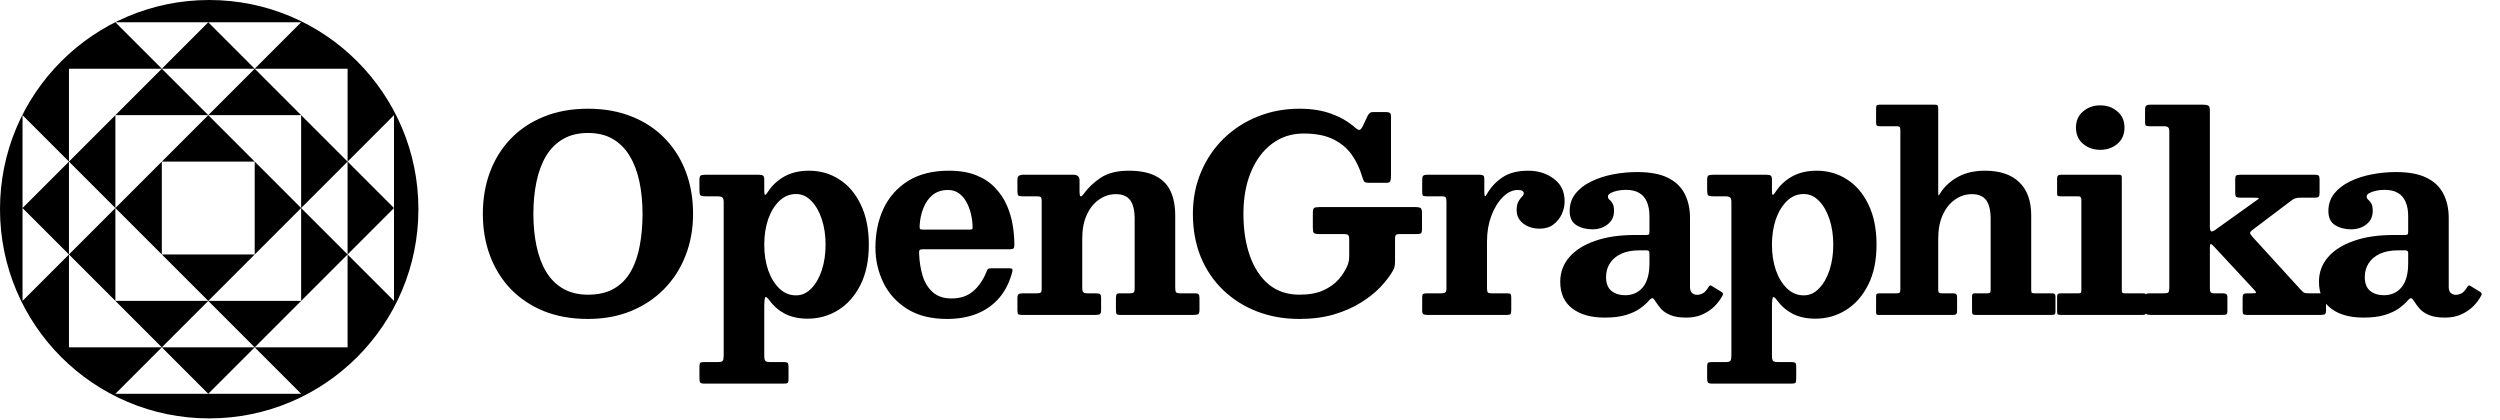 <svg width="256" height="43" viewBox="0 0 256 43" fill="none" xmlns="http://www.w3.org/2000/svg">
<path fill-rule="evenodd" clip-rule="evenodd" d="M21.423 0C9.592 0 0 9.59 0 21.423C0 33.254 9.591 42.844 21.423 42.844C33.254 42.844 42.845 33.254 42.845 21.423C42.845 9.59 33.254 0 21.423 0ZM40.346 30.812L35.592 26.058V35.568H26.082L30.836 40.322H21.327H11.816L16.571 35.568H7.062V26.057L11.816 30.811V21.302V11.792L7.062 16.547L11.816 21.302L7.062 26.057L2.307 30.812V21.302L7.062 26.057V16.547L7.062 16.547V7.037H16.571L11.816 11.792H21.327L16.571 7.037H26.082L21.327 11.792H30.836V21.302L35.592 16.547L35.592 26.057L30.836 21.302V30.812H21.327L26.082 35.567L35.592 26.057L35.592 26.057L40.346 21.302L35.592 16.547L26.082 7.037L26.082 7.037L21.327 2.282L16.571 7.037L16.571 7.037L11.816 2.282H21.327H30.836L26.082 7.037H35.593V16.547L40.346 11.792V21.302L40.346 30.812ZM2.307 21.302V11.792L7.062 16.547L2.307 21.302ZM11.816 21.302L16.571 16.547V26.056L11.816 21.302ZM21.327 11.792L26.082 16.547H16.572L21.327 11.792ZM16.572 26.057L21.327 30.812H11.816L16.571 35.567L21.327 30.812L21.327 30.812L26.082 26.057H16.572ZM26.082 26.055L30.836 21.302L26.082 16.547V26.055ZM21.327 40.321L26.082 35.567H16.571L21.327 40.321Z" fill="url(#paint0_linear_123_687)" style=""/>
<path d="M49.443 21.896C49.443 20.351 49.687 18.925 50.174 17.618C50.662 16.312 51.37 15.176 52.299 14.21C53.238 13.235 54.369 12.48 55.694 11.947C57.028 11.404 58.532 11.133 60.207 11.133C61.881 11.133 63.385 11.404 64.719 11.947C66.053 12.48 67.185 13.235 68.114 14.21C69.043 15.176 69.751 16.312 70.239 17.618C70.727 18.925 70.97 20.351 70.97 21.896C70.97 23.442 70.713 24.868 70.198 26.174C69.692 27.481 68.96 28.621 68.003 29.596C67.056 30.562 65.92 31.317 64.595 31.86C63.279 32.393 61.817 32.66 60.207 32.66C58.532 32.66 57.028 32.393 55.694 31.86C54.369 31.317 53.238 30.562 52.299 29.596C51.37 28.621 50.662 27.481 50.174 26.174C49.687 24.868 49.443 23.442 49.443 21.896ZM54.618 21.896C54.618 23.074 54.724 24.169 54.935 25.181C55.147 26.193 55.473 27.071 55.915 27.816C56.366 28.562 56.945 29.141 57.654 29.555C58.371 29.969 59.222 30.176 60.207 30.176C61.274 30.176 62.161 29.969 62.87 29.555C63.587 29.141 64.158 28.562 64.581 27.816C65.013 27.071 65.322 26.193 65.506 25.181C65.699 24.169 65.796 23.074 65.796 21.896C65.796 20.709 65.69 19.615 65.478 18.612C65.266 17.6 64.935 16.721 64.484 15.976C64.043 15.231 63.468 14.652 62.76 14.238C62.06 13.823 61.209 13.617 60.207 13.617C59.222 13.617 58.371 13.823 57.654 14.238C56.945 14.652 56.366 15.231 55.915 15.976C55.473 16.721 55.147 17.6 54.935 18.612C54.724 19.615 54.618 20.709 54.618 21.896ZM78.26 25.056C78.26 26.013 78.393 26.883 78.66 27.665C78.936 28.447 79.318 29.072 79.805 29.541C80.293 30.011 80.863 30.245 81.517 30.245C82.105 30.245 82.625 30.011 83.076 29.541C83.536 29.072 83.895 28.447 84.152 27.665C84.41 26.883 84.539 26.013 84.539 25.056C84.539 24.1 84.41 23.23 84.152 22.448C83.895 21.666 83.536 21.041 83.076 20.572C82.625 20.102 82.105 19.868 81.517 19.868C80.863 19.868 80.293 20.102 79.805 20.572C79.318 21.041 78.936 21.666 78.66 22.448C78.393 23.23 78.26 24.1 78.26 25.056ZM71.622 19.468V18.433C71.622 18.184 71.664 18.032 71.746 17.977C71.838 17.922 71.999 17.894 72.229 17.894H77.694C77.896 17.894 78.039 17.922 78.122 17.977C78.214 18.032 78.26 18.166 78.26 18.377V19.537C78.26 19.803 78.287 19.941 78.343 19.951C78.407 19.951 78.494 19.863 78.605 19.688C79.037 19.008 79.608 18.469 80.316 18.074C81.024 17.678 81.866 17.48 82.841 17.48C83.982 17.48 85.013 17.775 85.933 18.364C86.862 18.952 87.598 19.813 88.14 20.944C88.692 22.076 88.968 23.447 88.968 25.056C88.968 26.666 88.683 28.037 88.113 29.169C87.542 30.3 86.784 31.16 85.836 31.749C84.888 32.338 83.844 32.633 82.703 32.633C81.829 32.633 81.066 32.471 80.413 32.15C79.769 31.818 79.235 31.363 78.812 30.783C78.609 30.507 78.467 30.388 78.384 30.424C78.301 30.452 78.26 30.82 78.26 31.529V36.4C78.26 36.685 78.297 36.869 78.37 36.952C78.444 37.035 78.628 37.076 78.922 37.076H80.261C80.454 37.076 80.583 37.104 80.647 37.159C80.712 37.214 80.744 37.347 80.744 37.559V38.787C80.744 39.026 80.712 39.169 80.647 39.215C80.583 39.261 80.431 39.284 80.192 39.284H72.16C71.921 39.284 71.769 39.247 71.705 39.173C71.65 39.1 71.622 38.953 71.622 38.732V37.573C71.622 37.37 71.645 37.237 71.691 37.173C71.746 37.108 71.875 37.076 72.078 37.076H73.499C73.784 37.076 73.954 37.03 74.01 36.938C74.074 36.855 74.106 36.671 74.106 36.386V20.723C74.106 20.447 74.06 20.277 73.968 20.213C73.876 20.139 73.692 20.102 73.416 20.102H72.257C71.972 20.102 71.792 20.066 71.719 19.992C71.654 19.909 71.622 19.734 71.622 19.468ZM89.645 25.346C89.645 23.874 89.921 22.545 90.473 21.358C91.034 20.171 91.872 19.228 92.985 18.529C94.107 17.83 95.501 17.48 97.166 17.48C98.279 17.48 99.227 17.641 100.009 17.963C100.791 18.285 101.43 18.718 101.927 19.261C102.433 19.794 102.829 20.392 103.114 21.055C103.399 21.717 103.597 22.398 103.707 23.097C103.818 23.787 103.873 24.445 103.873 25.07C103.873 25.263 103.841 25.388 103.776 25.443C103.721 25.498 103.592 25.526 103.39 25.526H94.503C94.328 25.526 94.218 25.553 94.172 25.608C94.126 25.664 94.107 25.774 94.116 25.94C94.144 26.768 94.264 27.536 94.475 28.244C94.696 28.943 95.046 29.505 95.524 29.928C96.002 30.351 96.642 30.562 97.442 30.562C98.335 30.562 99.066 30.319 99.636 29.831C100.216 29.344 100.68 28.667 101.03 27.803C101.067 27.701 101.108 27.623 101.154 27.568C101.209 27.504 101.315 27.471 101.472 27.471H103.335C103.5 27.471 103.601 27.494 103.638 27.54C103.684 27.577 103.693 27.665 103.666 27.803C103.399 28.851 102.962 29.739 102.355 30.466C101.748 31.183 100.989 31.731 100.078 32.108C99.176 32.476 98.141 32.66 96.973 32.66C95.354 32.66 93.997 32.32 92.902 31.639C91.816 30.958 91.002 30.061 90.459 28.948C89.917 27.835 89.645 26.634 89.645 25.346ZM94.544 23.511H99.222C99.406 23.511 99.517 23.497 99.553 23.47C99.59 23.433 99.604 23.345 99.595 23.207C99.586 22.793 99.53 22.366 99.429 21.924C99.328 21.482 99.176 21.078 98.974 20.709C98.772 20.332 98.514 20.029 98.201 19.799C97.888 19.569 97.516 19.454 97.083 19.454C96.439 19.454 95.906 19.629 95.483 19.978C95.069 20.328 94.756 20.779 94.544 21.331C94.332 21.873 94.208 22.457 94.172 23.083C94.162 23.249 94.172 23.364 94.199 23.428C94.227 23.483 94.342 23.511 94.544 23.511ZM106.184 20.102H104.68C104.459 20.102 104.321 20.07 104.266 20.006C104.211 19.932 104.183 19.79 104.183 19.578V18.419C104.183 18.207 104.234 18.069 104.335 18.005C104.436 17.931 104.583 17.894 104.776 17.894H109.938C110.122 17.894 110.269 17.94 110.379 18.032C110.489 18.115 110.545 18.267 110.545 18.488V19.537C110.545 19.886 110.577 20.075 110.641 20.102C110.715 20.13 110.821 20.052 110.959 19.868C111.428 19.215 112.021 18.653 112.739 18.184C113.456 17.715 114.409 17.48 115.595 17.48C116.718 17.48 117.629 17.66 118.328 18.019C119.027 18.368 119.538 18.883 119.859 19.564C120.181 20.245 120.342 21.078 120.342 22.062V29.431C120.342 29.689 120.37 29.854 120.425 29.928C120.49 30.001 120.655 30.038 120.922 30.038H122.399C122.564 30.038 122.675 30.07 122.73 30.135C122.794 30.199 122.826 30.319 122.826 30.494V31.735C122.826 31.975 122.78 32.122 122.688 32.177C122.606 32.223 122.445 32.246 122.205 32.246H114.698C114.496 32.246 114.372 32.209 114.326 32.136C114.289 32.053 114.271 31.91 114.271 31.708V30.549C114.271 30.374 114.289 30.245 114.326 30.162C114.372 30.079 114.482 30.038 114.657 30.038H115.623C115.862 30.038 116.014 30.011 116.078 29.955C116.152 29.891 116.189 29.739 116.189 29.5V22.434C116.189 21.551 116.037 20.907 115.733 20.503C115.43 20.088 114.942 19.882 114.271 19.882C113.645 19.882 113.07 20.066 112.546 20.433C112.021 20.792 111.603 21.312 111.29 21.993C110.977 22.674 110.821 23.488 110.821 24.436V29.486C110.821 29.689 110.853 29.831 110.917 29.914C110.991 29.997 111.138 30.038 111.359 30.038H112.228C112.431 30.038 112.569 30.066 112.642 30.121C112.716 30.176 112.753 30.309 112.753 30.521V31.777C112.753 31.988 112.707 32.122 112.615 32.177C112.532 32.223 112.398 32.246 112.214 32.246H104.597C104.413 32.246 104.298 32.214 104.252 32.15C104.206 32.076 104.183 31.938 104.183 31.735V30.549C104.183 30.328 104.22 30.19 104.293 30.135C104.367 30.07 104.505 30.038 104.707 30.038H106.087C106.327 30.038 106.483 30.015 106.557 29.969C106.63 29.923 106.667 29.785 106.667 29.555V20.544C106.667 20.351 106.635 20.231 106.57 20.185C106.506 20.13 106.377 20.102 106.184 20.102ZM135.083 21.206H144.922C145.216 21.206 145.405 21.243 145.488 21.317C145.57 21.381 145.612 21.57 145.612 21.883V23.483C145.612 23.704 145.575 23.842 145.501 23.897C145.437 23.943 145.29 23.966 145.06 23.966H143.335C143.132 23.966 142.999 23.998 142.935 24.063C142.879 24.118 142.852 24.252 142.852 24.463V26.616C142.852 26.892 142.838 27.108 142.81 27.264C142.783 27.412 142.718 27.573 142.617 27.747C142.323 28.263 141.904 28.81 141.361 29.39C140.819 29.96 140.147 30.494 139.347 30.99C138.555 31.487 137.631 31.892 136.573 32.205C135.524 32.508 134.351 32.66 133.054 32.66C131.481 32.66 130.032 32.403 128.707 31.887C127.382 31.372 126.228 30.641 125.243 29.693C124.259 28.746 123.495 27.614 122.953 26.298C122.419 24.974 122.152 23.506 122.152 21.896C122.152 20.36 122.428 18.939 122.98 17.632C123.532 16.317 124.3 15.176 125.285 14.21C126.278 13.235 127.437 12.48 128.762 11.947C130.087 11.404 131.518 11.133 133.054 11.133C134.324 11.133 135.432 11.312 136.38 11.671C137.327 12.02 138.137 12.499 138.808 13.106C138.992 13.253 139.13 13.318 139.222 13.299C139.314 13.281 139.42 13.161 139.54 12.94L140.05 11.85C140.115 11.74 140.184 11.652 140.257 11.588C140.331 11.514 140.441 11.477 140.589 11.477H141.927C142.102 11.477 142.231 11.505 142.314 11.56C142.396 11.616 142.438 11.73 142.438 11.905V18.019C142.438 18.239 142.415 18.414 142.369 18.543C142.323 18.663 142.185 18.722 141.955 18.722H140.271C139.949 18.722 139.756 18.681 139.692 18.598C139.636 18.515 139.572 18.359 139.498 18.129C139.259 17.292 138.905 16.537 138.436 15.866C137.967 15.194 137.332 14.661 136.531 14.265C135.74 13.87 134.728 13.672 133.496 13.672C132.263 13.672 131.182 14.021 130.253 14.72C129.333 15.41 128.615 16.372 128.1 17.605C127.585 18.837 127.327 20.268 127.327 21.896C127.327 23.525 127.548 24.96 127.989 26.202C128.431 27.444 129.075 28.419 129.921 29.127C130.777 29.826 131.821 30.176 133.054 30.176C134.038 30.176 134.853 30.029 135.497 29.735C136.15 29.44 136.674 29.068 137.07 28.617C137.465 28.157 137.764 27.692 137.967 27.223C138.031 27.067 138.077 26.919 138.105 26.781C138.141 26.634 138.16 26.446 138.16 26.216V24.505C138.16 24.265 138.118 24.118 138.036 24.063C137.962 23.998 137.815 23.966 137.594 23.966H135.027C134.751 23.966 134.581 23.92 134.517 23.828C134.462 23.727 134.434 23.548 134.434 23.29V21.814C134.434 21.538 134.475 21.367 134.558 21.303C134.641 21.238 134.816 21.206 135.083 21.206ZM148.116 20.668C148.116 20.438 148.088 20.286 148.033 20.213C147.987 20.139 147.854 20.102 147.633 20.102H146.087C145.885 20.102 145.756 20.075 145.701 20.02C145.655 19.955 145.632 19.826 145.632 19.633V18.419C145.632 18.207 145.664 18.069 145.728 18.005C145.793 17.931 145.922 17.894 146.115 17.894H151.524C151.69 17.894 151.809 17.922 151.883 17.977C151.957 18.023 151.993 18.138 151.993 18.322V19.592C151.993 19.859 152.012 20.02 152.049 20.075C152.085 20.13 152.159 20.056 152.269 19.854C152.656 19.173 153.185 18.607 153.856 18.157C154.537 17.706 155.411 17.48 156.478 17.48C157.509 17.48 158.387 17.756 159.114 18.308C159.85 18.851 160.218 19.624 160.218 20.627C160.218 21.059 160.121 21.491 159.928 21.924C159.735 22.347 159.45 22.701 159.073 22.986C158.695 23.272 158.231 23.414 157.679 23.414C156.998 23.414 156.432 23.239 155.982 22.89C155.531 22.54 155.305 22.085 155.305 21.524C155.305 21.146 155.365 20.852 155.485 20.64C155.604 20.429 155.724 20.263 155.844 20.144C155.972 20.024 156.037 19.909 156.037 19.799C156.037 19.698 155.991 19.615 155.899 19.55C155.816 19.486 155.655 19.454 155.416 19.454C154.882 19.454 154.372 19.698 153.884 20.185C153.406 20.663 153.015 21.303 152.711 22.103C152.417 22.895 152.269 23.764 152.269 24.712V29.514C152.269 29.725 152.297 29.868 152.352 29.942C152.407 30.006 152.545 30.038 152.766 30.038H154.381C154.556 30.038 154.661 30.07 154.698 30.135C154.735 30.199 154.753 30.319 154.753 30.494V31.749C154.753 31.942 154.73 32.076 154.684 32.15C154.648 32.214 154.537 32.246 154.353 32.246H146.129C145.954 32.246 145.825 32.218 145.742 32.163C145.669 32.108 145.632 31.993 145.632 31.818V30.438C145.632 30.254 145.664 30.144 145.728 30.107C145.802 30.061 145.922 30.038 146.087 30.038H147.509C147.739 30.038 147.895 30.011 147.978 29.955C148.07 29.9 148.116 29.762 148.116 29.541V20.668ZM159.768 28.851C159.768 27.895 160.076 27.057 160.692 26.34C161.309 25.622 162.187 25.066 163.328 24.67C164.469 24.265 165.83 24.063 167.413 24.063H168.544C168.701 24.063 168.797 24.044 168.834 24.008C168.88 23.971 168.903 23.87 168.903 23.704V22.117C168.903 21.574 168.82 21.105 168.655 20.709C168.498 20.305 168.241 19.992 167.882 19.771C167.523 19.55 167.059 19.44 166.488 19.44C166.166 19.44 165.863 19.472 165.578 19.537C165.302 19.601 165.076 19.684 164.901 19.785C164.736 19.886 164.653 19.997 164.653 20.116C164.653 20.254 164.704 20.364 164.805 20.447C164.906 20.521 165.007 20.64 165.108 20.806C165.219 20.962 165.274 21.229 165.274 21.607C165.274 22.177 165.058 22.632 164.625 22.973C164.193 23.313 163.673 23.483 163.066 23.483C162.431 23.483 161.884 23.341 161.424 23.055C160.964 22.77 160.734 22.287 160.734 21.607C160.734 20.926 160.932 20.332 161.327 19.826C161.732 19.32 162.27 18.906 162.942 18.584C163.613 18.253 164.359 18.009 165.177 17.853C165.996 17.697 166.824 17.618 167.661 17.618C168.949 17.618 169.989 17.812 170.78 18.198C171.571 18.584 172.146 19.132 172.505 19.84C172.873 20.549 173.057 21.377 173.057 22.324V29.39C173.057 29.666 173.126 29.868 173.264 29.997C173.411 30.125 173.581 30.19 173.775 30.19C173.968 30.19 174.166 30.139 174.368 30.038C174.57 29.928 174.768 29.707 174.961 29.376C175.053 29.219 175.159 29.187 175.279 29.279L176.314 29.914C176.433 29.988 176.461 30.098 176.396 30.245C176.185 30.65 175.904 31.027 175.555 31.377C175.205 31.717 174.791 31.993 174.313 32.205C173.844 32.416 173.305 32.522 172.698 32.522H172.684C172.013 32.522 171.475 32.439 171.07 32.274C170.665 32.108 170.343 31.896 170.104 31.639C169.874 31.381 169.681 31.124 169.524 30.866C169.395 30.654 169.29 30.544 169.207 30.535C169.124 30.526 169.009 30.604 168.862 30.77C168.641 31.027 168.342 31.294 167.965 31.57C167.597 31.837 167.118 32.062 166.53 32.246C165.941 32.43 165.205 32.522 164.322 32.522C162.923 32.522 161.815 32.209 160.996 31.584C160.177 30.958 159.768 30.047 159.768 28.851ZM164.46 28.368C164.46 29.012 164.644 29.486 165.012 29.79C165.389 30.084 165.853 30.231 166.405 30.231C167.169 30.231 167.776 29.96 168.227 29.417C168.678 28.865 168.903 28.051 168.903 26.975V25.912C168.903 25.728 168.811 25.636 168.627 25.636H167.868C167.123 25.636 166.497 25.756 165.991 25.995C165.486 26.234 165.104 26.561 164.846 26.975C164.589 27.379 164.46 27.844 164.46 28.368ZM181.448 25.056C181.448 26.013 181.582 26.883 181.848 27.665C182.124 28.447 182.506 29.072 182.994 29.541C183.481 30.011 184.052 30.245 184.705 30.245C185.294 30.245 185.814 30.011 186.264 29.541C186.724 29.072 187.083 28.447 187.341 27.665C187.598 26.883 187.727 26.013 187.727 25.056C187.727 24.1 187.598 23.23 187.341 22.448C187.083 21.666 186.724 21.041 186.264 20.572C185.814 20.102 185.294 19.868 184.705 19.868C184.052 19.868 183.481 20.102 182.994 20.572C182.506 21.041 182.124 21.666 181.848 22.448C181.582 23.23 181.448 24.1 181.448 25.056ZM174.811 19.468V18.433C174.811 18.184 174.852 18.032 174.935 17.977C175.027 17.922 175.188 17.894 175.418 17.894H180.882C181.085 17.894 181.227 17.922 181.31 17.977C181.402 18.032 181.448 18.166 181.448 18.377V19.537C181.448 19.803 181.476 19.941 181.531 19.951C181.595 19.951 181.683 19.863 181.793 19.688C182.226 19.008 182.796 18.469 183.504 18.074C184.213 17.678 185.055 17.48 186.03 17.48C187.171 17.48 188.201 17.775 189.121 18.364C190.05 18.952 190.786 19.813 191.329 20.944C191.881 22.076 192.157 23.447 192.157 25.056C192.157 26.666 191.872 28.037 191.301 29.169C190.731 30.3 189.972 31.16 189.024 31.749C188.077 32.338 187.033 32.633 185.892 32.633C185.018 32.633 184.254 32.471 183.601 32.15C182.957 31.818 182.423 31.363 182 30.783C181.798 30.507 181.655 30.388 181.572 30.424C181.49 30.452 181.448 30.82 181.448 31.529V36.4C181.448 36.685 181.485 36.869 181.559 36.952C181.632 37.035 181.816 37.076 182.111 37.076H183.449C183.642 37.076 183.771 37.104 183.836 37.159C183.9 37.214 183.932 37.347 183.932 37.559V38.787C183.932 39.026 183.9 39.169 183.836 39.215C183.771 39.261 183.619 39.284 183.38 39.284H175.349C175.11 39.284 174.958 39.247 174.893 39.173C174.838 39.1 174.811 38.953 174.811 38.732V37.573C174.811 37.37 174.834 37.237 174.88 37.173C174.935 37.108 175.064 37.076 175.266 37.076H176.687C176.973 37.076 177.143 37.03 177.198 36.938C177.262 36.855 177.295 36.671 177.295 36.386V20.723C177.295 20.447 177.249 20.277 177.157 20.213C177.065 20.139 176.881 20.102 176.605 20.102H175.445C175.16 20.102 174.981 20.066 174.907 19.992C174.843 19.909 174.811 19.734 174.811 19.468ZM194.251 12.927H192.512C192.337 12.927 192.227 12.903 192.181 12.857C192.135 12.812 192.112 12.706 192.112 12.54V11.119C192.112 10.962 192.13 10.857 192.167 10.801C192.213 10.746 192.319 10.719 192.485 10.719H198.142C198.28 10.719 198.368 10.746 198.405 10.801C198.451 10.857 198.474 10.953 198.474 11.091V19.55C198.474 19.817 198.483 19.969 198.501 20.006C198.52 20.043 198.552 20.01 198.598 19.909C198.653 19.808 198.722 19.702 198.805 19.592C199.237 18.975 199.826 18.469 200.571 18.074C201.326 17.678 202.218 17.48 203.248 17.48C204.794 17.48 205.971 17.876 206.781 18.667C207.591 19.449 207.995 20.581 207.995 22.062V29.652C207.995 29.826 208.014 29.937 208.051 29.983C208.097 30.02 208.207 30.038 208.382 30.038H210.134C210.263 30.038 210.351 30.061 210.397 30.107C210.452 30.144 210.479 30.227 210.479 30.355V31.901C210.479 32.048 210.452 32.145 210.397 32.191C210.351 32.228 210.254 32.246 210.107 32.246H202.269C202.121 32.246 202.029 32.218 201.993 32.163C201.956 32.099 201.937 31.988 201.937 31.832V30.397C201.937 30.277 201.951 30.19 201.979 30.135C202.006 30.07 202.08 30.038 202.2 30.038H203.469C203.626 30.038 203.727 30.015 203.773 29.969C203.819 29.923 203.842 29.822 203.842 29.666V22.434C203.842 21.551 203.69 20.907 203.386 20.503C203.083 20.088 202.595 19.882 201.924 19.882C201.298 19.882 200.723 20.066 200.199 20.433C199.674 20.792 199.256 21.312 198.943 21.993C198.63 22.674 198.474 23.488 198.474 24.436V29.652C198.474 29.817 198.501 29.923 198.556 29.969C198.621 30.015 198.74 30.038 198.915 30.038H199.992C200.148 30.038 200.254 30.066 200.309 30.121C200.373 30.167 200.406 30.273 200.406 30.438V31.818C200.406 31.984 200.378 32.099 200.323 32.163C200.268 32.218 200.162 32.246 200.005 32.246H192.388C192.268 32.246 192.19 32.228 192.153 32.191C192.126 32.145 192.112 32.057 192.112 31.929V30.424C192.112 30.268 192.126 30.167 192.153 30.121C192.19 30.066 192.287 30.038 192.443 30.038H194.196C194.371 30.038 194.481 30.011 194.527 29.955C194.573 29.9 194.596 29.79 194.596 29.624V13.354C194.596 13.198 194.578 13.088 194.541 13.023C194.504 12.959 194.407 12.927 194.251 12.927ZM212.579 13.065C212.579 12.365 212.823 11.813 213.31 11.409C213.798 10.995 214.382 10.787 215.063 10.787C215.753 10.787 216.337 10.995 216.816 11.409C217.303 11.813 217.547 12.365 217.547 13.065C217.547 13.764 217.303 14.32 216.816 14.734C216.337 15.139 215.753 15.341 215.063 15.341C214.382 15.341 213.798 15.139 213.31 14.734C212.823 14.32 212.579 13.764 212.579 13.065ZM212.828 20.102H210.965C210.836 20.102 210.748 20.084 210.702 20.047C210.666 20.01 210.647 19.928 210.647 19.799V18.267C210.647 18.019 210.771 17.894 211.02 17.894H216.967C217.087 17.894 217.165 17.913 217.202 17.95C217.248 17.977 217.271 18.051 217.271 18.17V29.693C217.271 29.822 217.289 29.914 217.326 29.969C217.363 30.015 217.441 30.038 217.561 30.038H219.396C219.543 30.038 219.64 30.052 219.686 30.079C219.732 30.107 219.755 30.195 219.755 30.342V31.86C219.755 32.035 219.732 32.145 219.686 32.191C219.64 32.228 219.534 32.246 219.369 32.246H211.02C210.873 32.246 210.771 32.228 210.716 32.191C210.67 32.145 210.647 32.048 210.647 31.901V30.438C210.647 30.264 210.675 30.153 210.73 30.107C210.785 30.061 210.896 30.038 211.061 30.038H212.786C212.942 30.038 213.039 30.02 213.076 29.983C213.113 29.937 213.131 29.84 213.131 29.693V20.447C213.131 20.217 213.03 20.102 212.828 20.102ZM221.544 12.927H220.122C219.911 12.927 219.777 12.899 219.722 12.844C219.676 12.779 219.653 12.65 219.653 12.457V11.271C219.653 11.05 219.69 10.902 219.764 10.829C219.837 10.755 219.984 10.719 220.205 10.719H225.587C225.845 10.719 226.024 10.751 226.125 10.815C226.236 10.87 226.291 11.036 226.291 11.312V23.138C226.291 23.47 226.337 23.654 226.429 23.69C226.521 23.718 226.659 23.667 226.843 23.538L230.914 20.627C231.171 20.452 231.305 20.346 231.314 20.309C231.332 20.263 231.112 20.24 230.652 20.24H229.423C229.184 20.24 229.032 20.208 228.968 20.144C228.913 20.079 228.885 19.923 228.885 19.675V18.377C228.885 18.166 228.917 18.032 228.982 17.977C229.055 17.922 229.189 17.894 229.382 17.894H237.068C237.262 17.894 237.386 17.927 237.441 17.991C237.496 18.055 237.524 18.189 237.524 18.391V19.744C237.524 19.937 237.496 20.07 237.441 20.144C237.386 20.208 237.257 20.24 237.055 20.24H235.633C235.376 20.24 235.178 20.263 235.04 20.309C234.902 20.355 234.764 20.433 234.626 20.544L230.734 23.483C230.504 23.649 230.394 23.778 230.403 23.87C230.422 23.953 230.523 24.1 230.707 24.311L235.633 29.707C235.744 29.826 235.845 29.914 235.937 29.969C236.038 30.015 236.213 30.038 236.461 30.038H237.745C237.919 30.038 238.034 30.061 238.09 30.107C238.154 30.153 238.186 30.264 238.186 30.438V31.735C238.186 31.965 238.149 32.108 238.076 32.163C238.002 32.218 237.855 32.246 237.634 32.246H230.1C229.897 32.246 229.768 32.218 229.713 32.163C229.667 32.108 229.644 31.979 229.644 31.777V30.535C229.644 30.323 229.672 30.19 229.727 30.135C229.782 30.07 229.92 30.038 230.141 30.038H230.596C230.9 30.038 231.043 30.011 231.024 29.955C231.015 29.9 230.951 29.808 230.831 29.679L226.691 25.222C226.553 25.075 226.452 24.997 226.387 24.987C226.323 24.969 226.291 25.121 226.291 25.443V29.5C226.291 29.702 226.318 29.845 226.374 29.928C226.429 30.001 226.571 30.038 226.801 30.038H227.602C227.767 30.038 227.887 30.061 227.961 30.107C228.043 30.153 228.085 30.264 228.085 30.438V31.846C228.085 32.03 228.048 32.145 227.974 32.191C227.91 32.228 227.781 32.246 227.588 32.246H220.205C220.003 32.246 219.86 32.214 219.777 32.15C219.695 32.085 219.653 31.956 219.653 31.763V30.452C219.653 30.277 219.685 30.167 219.75 30.121C219.814 30.066 219.938 30.038 220.122 30.038H221.558C221.815 30.038 221.976 30.006 222.041 29.942C222.105 29.868 222.137 29.702 222.137 29.445V13.479C222.137 13.248 222.096 13.101 222.013 13.037C221.93 12.963 221.774 12.927 221.544 12.927ZM237.461 28.851C237.461 27.895 237.769 27.057 238.386 26.34C239.002 25.622 239.881 25.066 241.022 24.67C242.162 24.265 243.524 24.063 245.106 24.063H246.238C246.394 24.063 246.491 24.044 246.528 24.008C246.574 23.971 246.597 23.87 246.597 23.704V22.117C246.597 21.574 246.514 21.105 246.348 20.709C246.192 20.305 245.934 19.992 245.576 19.771C245.217 19.55 244.752 19.44 244.182 19.44C243.86 19.44 243.556 19.472 243.271 19.537C242.995 19.601 242.77 19.684 242.595 19.785C242.429 19.886 242.346 19.997 242.346 20.116C242.346 20.254 242.397 20.364 242.498 20.447C242.599 20.521 242.701 20.64 242.802 20.806C242.912 20.962 242.967 21.229 242.967 21.607C242.967 22.177 242.751 22.632 242.319 22.973C241.886 23.313 241.367 23.483 240.759 23.483C240.125 23.483 239.577 23.341 239.117 23.055C238.657 22.77 238.427 22.287 238.427 21.607C238.427 20.926 238.625 20.332 239.021 19.826C239.425 19.32 239.964 18.906 240.635 18.584C241.307 18.253 242.052 18.009 242.871 17.853C243.69 17.697 244.518 17.618 245.355 17.618C246.643 17.618 247.682 17.812 248.473 18.198C249.265 18.584 249.84 19.132 250.198 19.84C250.566 20.549 250.75 21.377 250.75 22.324V29.39C250.75 29.666 250.819 29.868 250.957 29.997C251.105 30.125 251.275 30.19 251.468 30.19C251.661 30.19 251.859 30.139 252.061 30.038C252.264 29.928 252.462 29.707 252.655 29.376C252.747 29.219 252.853 29.187 252.972 29.279L254.007 29.914C254.127 29.988 254.154 30.098 254.09 30.245C253.878 30.65 253.598 31.027 253.248 31.377C252.899 31.717 252.485 31.993 252.006 32.205C251.537 32.416 250.999 32.522 250.392 32.522H250.378C249.706 32.522 249.168 32.439 248.763 32.274C248.358 32.108 248.036 31.896 247.797 31.639C247.567 31.381 247.374 31.124 247.218 30.866C247.089 30.654 246.983 30.544 246.9 30.535C246.817 30.526 246.702 30.604 246.555 30.77C246.334 31.027 246.035 31.294 245.658 31.57C245.29 31.837 244.812 32.062 244.223 32.246C243.634 32.43 242.898 32.522 242.015 32.522C240.617 32.522 239.508 32.209 238.689 31.584C237.871 30.958 237.461 30.047 237.461 28.851ZM242.153 28.368C242.153 29.012 242.337 29.486 242.705 29.79C243.082 30.084 243.547 30.231 244.099 30.231C244.863 30.231 245.47 29.96 245.92 29.417C246.371 28.865 246.597 28.051 246.597 26.975V25.912C246.597 25.728 246.505 25.636 246.321 25.636H245.562C244.817 25.636 244.191 25.756 243.685 25.995C243.179 26.234 242.797 26.561 242.54 26.975C242.282 27.379 242.153 27.844 242.153 28.368Z" fill="black" style="fill:black;fill:black;fill-opacity:1;"/>
<defs>
<linearGradient id="paint0_linear_123_687" x1="3.914" y1="38.559" x2="41.556" y2="9.231" gradientUnits="userSpaceOnUse">
<stop stop-color="#D260CA" style="stop-color:#D260CA;stop-color:color(display-p3 0.825 0.375 0.791);stop-opacity:1;"/>
<stop offset="0.484" stop-color="#7E4DFD" style="stop-color:#7E4DFD;stop-color:color(display-p3 0.493 0.302 0.992);stop-opacity:1;"/>
<stop offset="1" stop-color="#0C8EB3" style="stop-color:#0C8EB3;stop-color:color(display-p3 0.047 0.557 0.7);stop-opacity:1;"/>
</linearGradient>
</defs>
</svg>
